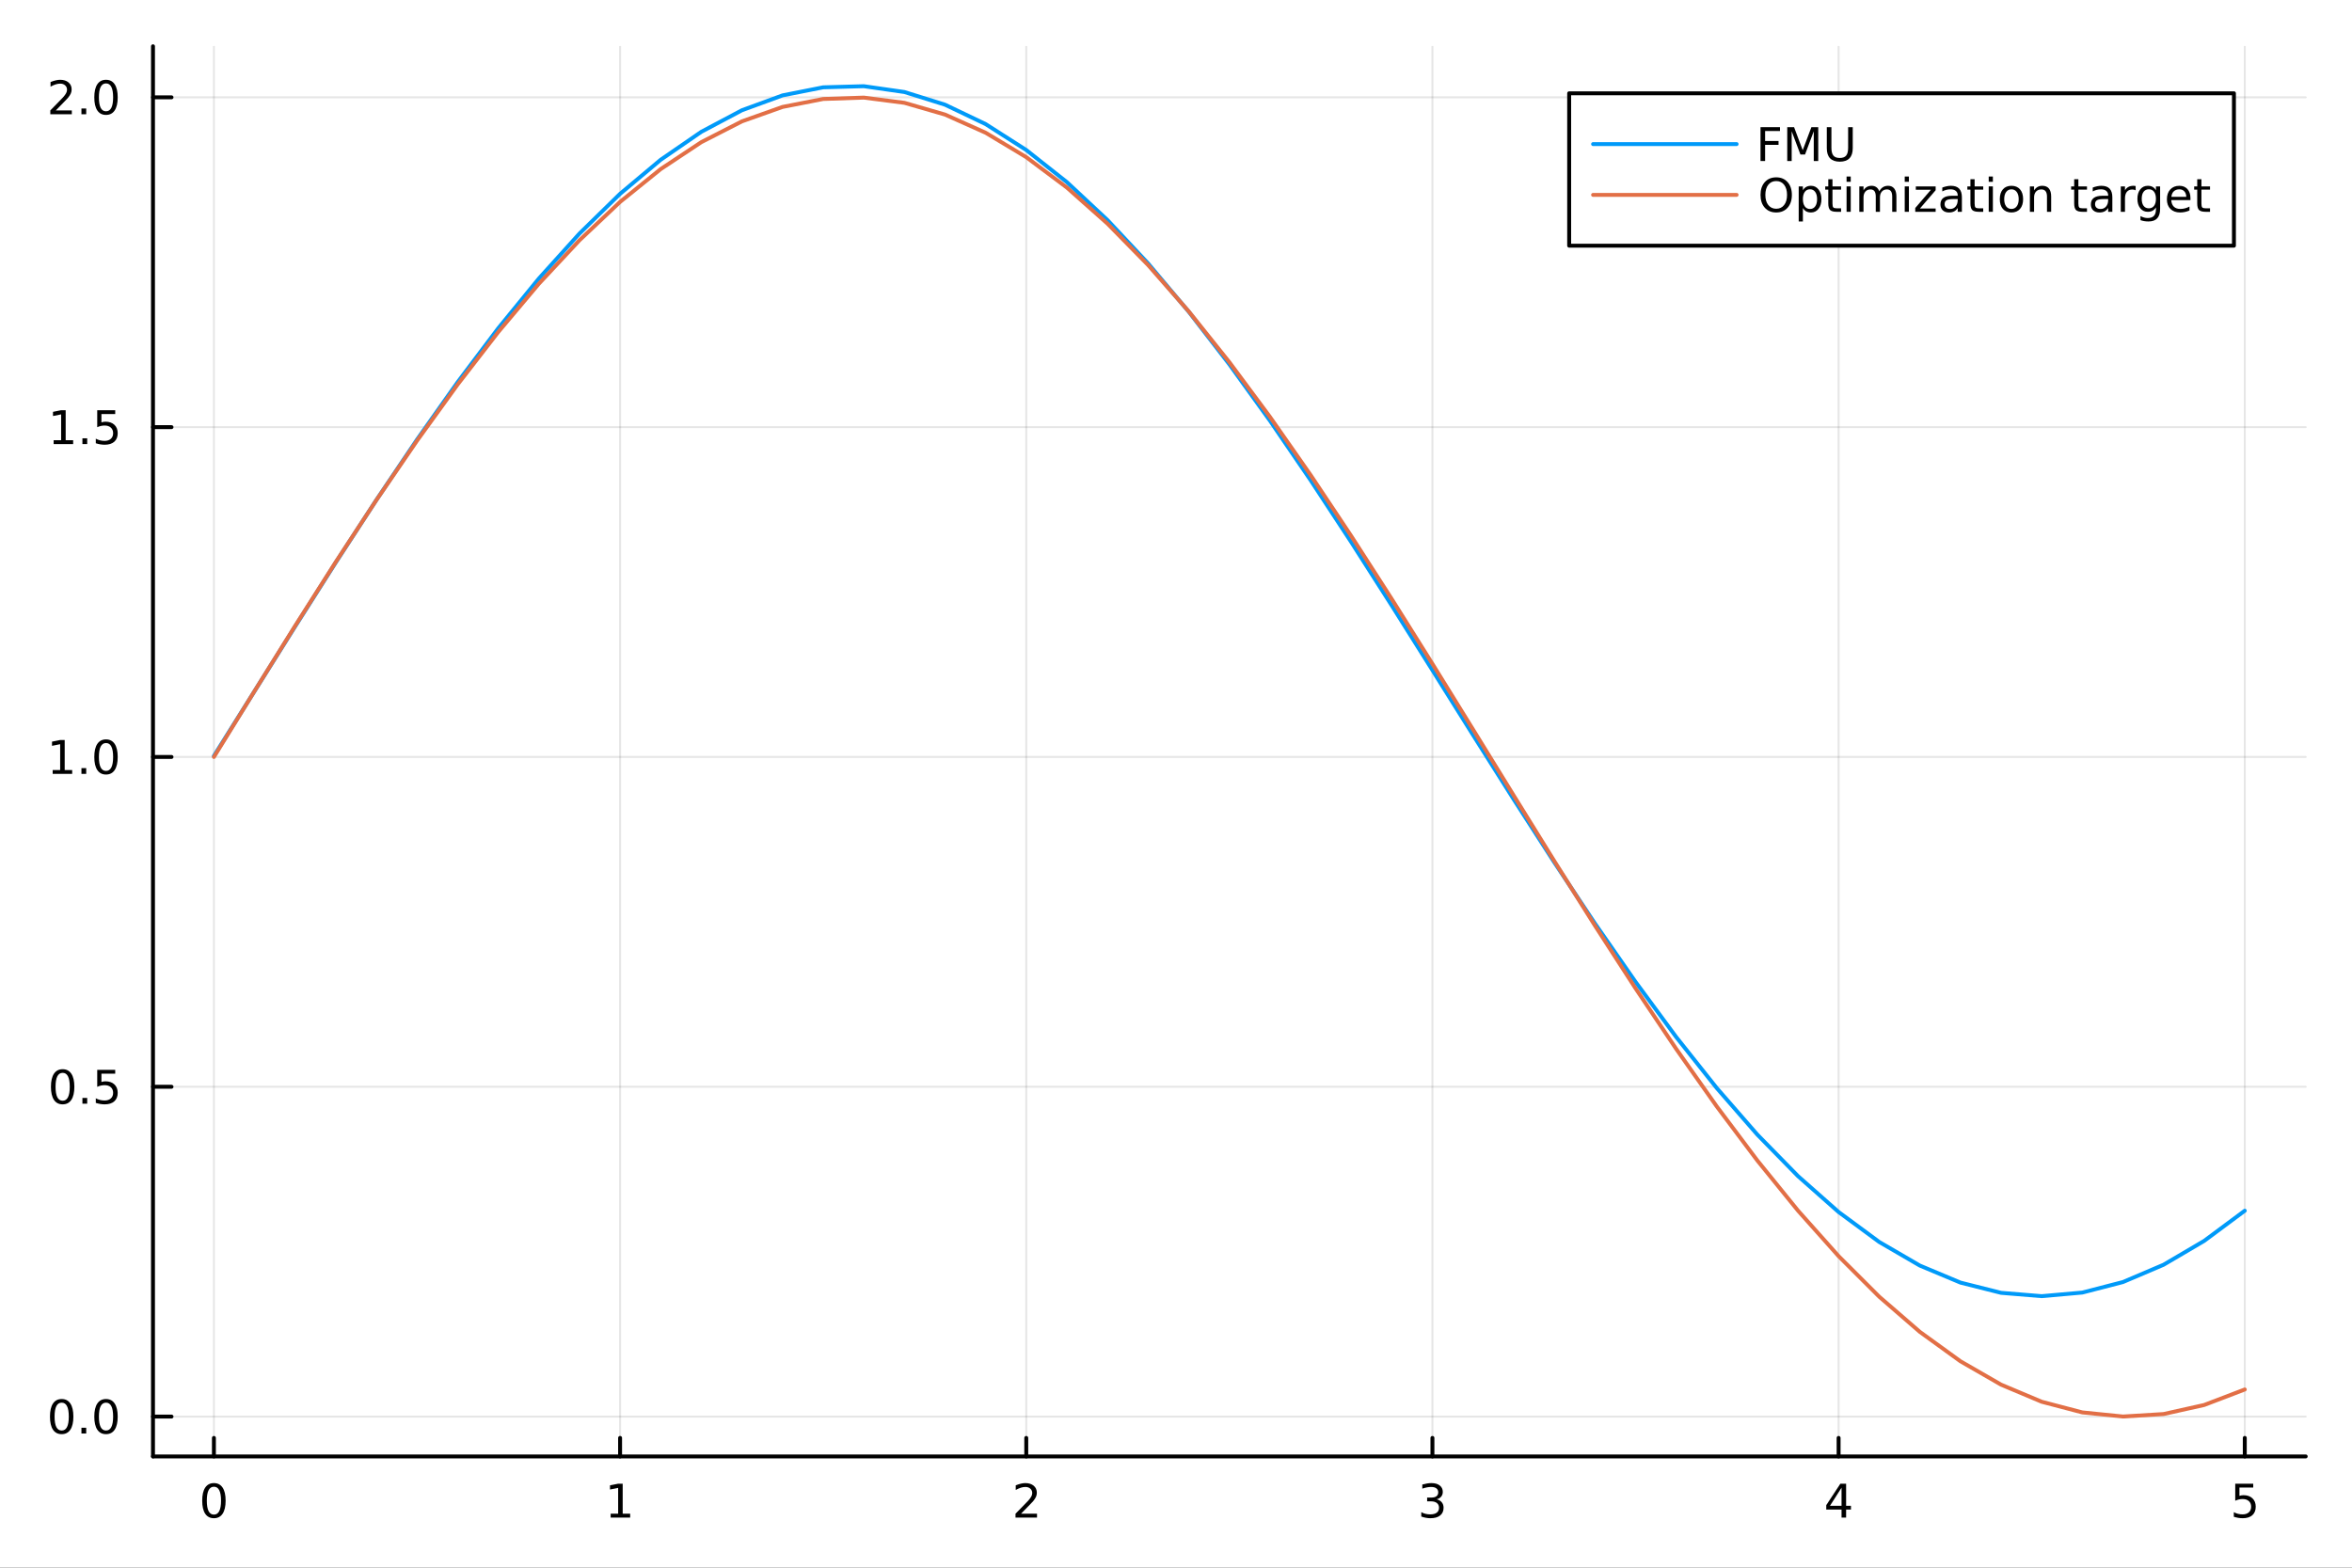 <?xml version="1.0" encoding="utf-8"?>
<svg xmlns="http://www.w3.org/2000/svg" xmlns:xlink="http://www.w3.org/1999/xlink" width="600" height="400" viewBox="0 0 2400 1600">
<rect x="0" y="0" width="2400" height="1600" fill="#333333" stroke="none"/>
<defs>
  <clipPath id="clip840">
    <rect x="0" y="0" width="2400" height="1600"/>
  </clipPath>
</defs>
<path clip-path="url(#clip840)" d="M0 1600 L2400 1600 L2400 0 L0 0  Z" fill="#ffffff" fill-rule="evenodd" fill-opacity="1"/>
<defs>
  <clipPath id="clip841">
    <rect x="480" y="0" width="1681" height="1600"/>
  </clipPath>
</defs>
<path clip-path="url(#clip840)" d="M156.112 1486.45 L2352.76 1486.45 L2352.76 47.244 L156.112 47.244  Z" fill="#ffffff" fill-rule="evenodd" fill-opacity="1"/>
<defs>
  <clipPath id="clip842">
    <rect x="156" y="47" width="2198" height="1440"/>
  </clipPath>
</defs>
<polyline clip-path="url(#clip842)" style="stroke:#000000; stroke-linecap:round; stroke-linejoin:round; stroke-width:2; stroke-opacity:0.1; fill:none" points="218.281,1486.45 218.281,47.244 "/>
<polyline clip-path="url(#clip842)" style="stroke:#000000; stroke-linecap:round; stroke-linejoin:round; stroke-width:2; stroke-opacity:0.1; fill:none" points="632.742,1486.45 632.742,47.244 "/>
<polyline clip-path="url(#clip842)" style="stroke:#000000; stroke-linecap:round; stroke-linejoin:round; stroke-width:2; stroke-opacity:0.1; fill:none" points="1047.2,1486.45 1047.2,47.244 "/>
<polyline clip-path="url(#clip842)" style="stroke:#000000; stroke-linecap:round; stroke-linejoin:round; stroke-width:2; stroke-opacity:0.1; fill:none" points="1461.66,1486.45 1461.66,47.244 "/>
<polyline clip-path="url(#clip842)" style="stroke:#000000; stroke-linecap:round; stroke-linejoin:round; stroke-width:2; stroke-opacity:0.1; fill:none" points="1876.13,1486.45 1876.13,47.244 "/>
<polyline clip-path="url(#clip842)" style="stroke:#000000; stroke-linecap:round; stroke-linejoin:round; stroke-width:2; stroke-opacity:0.1; fill:none" points="2290.59,1486.45 2290.59,47.244 "/>
<polyline clip-path="url(#clip842)" style="stroke:#000000; stroke-linecap:round; stroke-linejoin:round; stroke-width:2; stroke-opacity:0.1; fill:none" points="156.112,1445.77 2352.76,1445.77 "/>
<polyline clip-path="url(#clip842)" style="stroke:#000000; stroke-linecap:round; stroke-linejoin:round; stroke-width:2; stroke-opacity:0.1; fill:none" points="156.112,1109.16 2352.76,1109.16 "/>
<polyline clip-path="url(#clip842)" style="stroke:#000000; stroke-linecap:round; stroke-linejoin:round; stroke-width:2; stroke-opacity:0.1; fill:none" points="156.112,772.55 2352.76,772.55 "/>
<polyline clip-path="url(#clip842)" style="stroke:#000000; stroke-linecap:round; stroke-linejoin:round; stroke-width:2; stroke-opacity:0.1; fill:none" points="156.112,435.941 2352.76,435.941 "/>
<polyline clip-path="url(#clip842)" style="stroke:#000000; stroke-linecap:round; stroke-linejoin:round; stroke-width:2; stroke-opacity:0.1; fill:none" points="156.112,99.332 2352.76,99.332 "/>
<polyline clip-path="url(#clip840)" style="stroke:#000000; stroke-linecap:round; stroke-linejoin:round; stroke-width:4; stroke-opacity:1; fill:none" points="156.112,1486.45 2352.76,1486.45 "/>
<polyline clip-path="url(#clip840)" style="stroke:#000000; stroke-linecap:round; stroke-linejoin:round; stroke-width:4; stroke-opacity:1; fill:none" points="218.281,1486.45 218.281,1467.55 "/>
<polyline clip-path="url(#clip840)" style="stroke:#000000; stroke-linecap:round; stroke-linejoin:round; stroke-width:4; stroke-opacity:1; fill:none" points="632.742,1486.45 632.742,1467.55 "/>
<polyline clip-path="url(#clip840)" style="stroke:#000000; stroke-linecap:round; stroke-linejoin:round; stroke-width:4; stroke-opacity:1; fill:none" points="1047.2,1486.45 1047.2,1467.55 "/>
<polyline clip-path="url(#clip840)" style="stroke:#000000; stroke-linecap:round; stroke-linejoin:round; stroke-width:4; stroke-opacity:1; fill:none" points="1461.66,1486.45 1461.66,1467.55 "/>
<polyline clip-path="url(#clip840)" style="stroke:#000000; stroke-linecap:round; stroke-linejoin:round; stroke-width:4; stroke-opacity:1; fill:none" points="1876.13,1486.45 1876.13,1467.55 "/>
<polyline clip-path="url(#clip840)" style="stroke:#000000; stroke-linecap:round; stroke-linejoin:round; stroke-width:4; stroke-opacity:1; fill:none" points="2290.59,1486.45 2290.59,1467.55 "/>
<path clip-path="url(#clip840)" d="M218.281 1517.37 Q214.67 1517.37 212.842 1520.93 Q211.036 1524.47 211.036 1531.6 Q211.036 1538.71 212.842 1542.27 Q214.67 1545.82 218.281 1545.82 Q221.916 1545.82 223.721 1542.27 Q225.55 1538.71 225.55 1531.6 Q225.55 1524.47 223.721 1520.93 Q221.916 1517.37 218.281 1517.37 M218.281 1513.66 Q224.091 1513.66 227.147 1518.27 Q230.226 1522.85 230.226 1531.6 Q230.226 1540.33 227.147 1544.94 Q224.091 1549.52 218.281 1549.52 Q212.471 1549.52 209.392 1544.94 Q206.337 1540.33 206.337 1531.6 Q206.337 1522.85 209.392 1518.27 Q212.471 1513.66 218.281 1513.66 Z" fill="#000000" fill-rule="nonzero" fill-opacity="1" /><path clip-path="url(#clip840)" d="M623.124 1544.91 L630.763 1544.91 L630.763 1518.55 L622.453 1520.21 L622.453 1515.95 L630.717 1514.29 L635.393 1514.29 L635.393 1544.91 L643.032 1544.91 L643.032 1548.85 L623.124 1548.85 L623.124 1544.91 Z" fill="#000000" fill-rule="nonzero" fill-opacity="1" /><path clip-path="url(#clip840)" d="M1041.86 1544.91 L1058.18 1544.91 L1058.18 1548.85 L1036.23 1548.85 L1036.23 1544.91 Q1038.89 1542.16 1043.48 1537.53 Q1048.08 1532.88 1049.26 1531.53 Q1051.51 1529.01 1052.39 1527.27 Q1053.29 1525.51 1053.29 1523.82 Q1053.29 1521.07 1051.35 1519.33 Q1049.43 1517.6 1046.32 1517.6 Q1044.12 1517.6 1041.67 1518.36 Q1039.24 1519.13 1036.46 1520.68 L1036.46 1515.95 Q1039.29 1514.82 1041.74 1514.24 Q1044.19 1513.66 1046.23 1513.66 Q1051.6 1513.66 1054.8 1516.35 Q1057.99 1519.03 1057.99 1523.52 Q1057.99 1525.65 1057.18 1527.57 Q1056.39 1529.47 1054.29 1532.07 Q1053.71 1532.74 1050.61 1535.95 Q1047.5 1539.15 1041.86 1544.91 Z" fill="#000000" fill-rule="nonzero" fill-opacity="1" /><path clip-path="url(#clip840)" d="M1465.91 1530.21 Q1469.27 1530.93 1471.14 1533.2 Q1473.04 1535.47 1473.04 1538.8 Q1473.04 1543.92 1469.52 1546.72 Q1466 1549.52 1459.52 1549.52 Q1457.35 1549.52 1455.03 1549.08 Q1452.74 1548.66 1450.29 1547.81 L1450.29 1543.29 Q1452.23 1544.43 1454.55 1545.01 Q1456.86 1545.58 1459.38 1545.58 Q1463.78 1545.58 1466.07 1543.85 Q1468.39 1542.11 1468.39 1538.8 Q1468.39 1535.75 1466.24 1534.03 Q1464.11 1532.3 1460.29 1532.3 L1456.26 1532.3 L1456.26 1528.45 L1460.47 1528.45 Q1463.92 1528.45 1465.75 1527.09 Q1467.58 1525.7 1467.58 1523.11 Q1467.58 1520.45 1465.68 1519.03 Q1463.81 1517.6 1460.29 1517.6 Q1458.37 1517.6 1456.17 1518.01 Q1453.97 1518.43 1451.33 1519.31 L1451.33 1515.14 Q1453.99 1514.4 1456.31 1514.03 Q1458.64 1513.66 1460.7 1513.66 Q1466.03 1513.66 1469.13 1516.09 Q1472.23 1518.5 1472.23 1522.62 Q1472.23 1525.49 1470.59 1527.48 Q1468.94 1529.45 1465.91 1530.21 Z" fill="#000000" fill-rule="nonzero" fill-opacity="1" /><path clip-path="url(#clip840)" d="M1879.13 1518.36 L1867.33 1536.81 L1879.13 1536.81 L1879.13 1518.36 M1877.91 1514.29 L1883.79 1514.29 L1883.79 1536.81 L1888.72 1536.81 L1888.72 1540.7 L1883.79 1540.7 L1883.79 1548.85 L1879.13 1548.85 L1879.13 1540.7 L1863.53 1540.7 L1863.53 1536.19 L1877.91 1514.29 Z" fill="#000000" fill-rule="nonzero" fill-opacity="1" /><path clip-path="url(#clip840)" d="M2280.86 1514.29 L2299.22 1514.29 L2299.22 1518.22 L2285.15 1518.22 L2285.15 1526.7 Q2286.17 1526.35 2287.18 1526.19 Q2288.2 1526 2289.22 1526 Q2295.01 1526 2298.39 1529.17 Q2301.77 1532.34 2301.77 1537.76 Q2301.77 1543.34 2298.3 1546.44 Q2294.82 1549.52 2288.5 1549.52 Q2286.33 1549.52 2284.06 1549.15 Q2281.81 1548.78 2279.41 1548.04 L2279.41 1543.34 Q2281.49 1544.47 2283.71 1545.03 Q2285.93 1545.58 2288.41 1545.58 Q2292.42 1545.58 2294.75 1543.48 Q2297.09 1541.37 2297.09 1537.76 Q2297.09 1534.15 2294.75 1532.04 Q2292.42 1529.94 2288.41 1529.94 Q2286.54 1529.94 2284.66 1530.35 Q2282.81 1530.77 2280.86 1531.65 L2280.86 1514.29 Z" fill="#000000" fill-rule="nonzero" fill-opacity="1" /><polyline clip-path="url(#clip840)" style="stroke:#000000; stroke-linecap:round; stroke-linejoin:round; stroke-width:4; stroke-opacity:1; fill:none" points="156.112,1486.45 156.112,47.244 "/>
<polyline clip-path="url(#clip840)" style="stroke:#000000; stroke-linecap:round; stroke-linejoin:round; stroke-width:4; stroke-opacity:1; fill:none" points="156.112,1445.77 175.01,1445.77 "/>
<polyline clip-path="url(#clip840)" style="stroke:#000000; stroke-linecap:round; stroke-linejoin:round; stroke-width:4; stroke-opacity:1; fill:none" points="156.112,1109.16 175.01,1109.16 "/>
<polyline clip-path="url(#clip840)" style="stroke:#000000; stroke-linecap:round; stroke-linejoin:round; stroke-width:4; stroke-opacity:1; fill:none" points="156.112,772.55 175.01,772.55 "/>
<polyline clip-path="url(#clip840)" style="stroke:#000000; stroke-linecap:round; stroke-linejoin:round; stroke-width:4; stroke-opacity:1; fill:none" points="156.112,435.941 175.01,435.941 "/>
<polyline clip-path="url(#clip840)" style="stroke:#000000; stroke-linecap:round; stroke-linejoin:round; stroke-width:4; stroke-opacity:1; fill:none" points="156.112,99.332 175.01,99.332 "/>
<path clip-path="url(#clip840)" d="M62.937 1431.57 Q59.325 1431.57 57.497 1435.13 Q55.691 1438.67 55.691 1445.8 Q55.691 1452.91 57.497 1456.47 Q59.325 1460.01 62.937 1460.01 Q66.571 1460.01 68.376 1456.47 Q70.205 1452.91 70.205 1445.8 Q70.205 1438.67 68.376 1435.13 Q66.571 1431.57 62.937 1431.57 M62.937 1427.86 Q68.747 1427.86 71.802 1432.47 Q74.881 1437.05 74.881 1445.8 Q74.881 1454.53 71.802 1459.14 Q68.747 1463.72 62.937 1463.72 Q57.126 1463.72 54.048 1459.14 Q50.992 1454.53 50.992 1445.8 Q50.992 1437.05 54.048 1432.47 Q57.126 1427.86 62.937 1427.86 Z" fill="#000000" fill-rule="nonzero" fill-opacity="1" /><path clip-path="url(#clip840)" d="M83.098 1457.17 L87.983 1457.17 L87.983 1463.05 L83.098 1463.05 L83.098 1457.17 Z" fill="#000000" fill-rule="nonzero" fill-opacity="1" /><path clip-path="url(#clip840)" d="M108.168 1431.57 Q104.557 1431.57 102.728 1435.13 Q100.922 1438.67 100.922 1445.8 Q100.922 1452.91 102.728 1456.47 Q104.557 1460.01 108.168 1460.01 Q111.802 1460.01 113.608 1456.47 Q115.436 1452.91 115.436 1445.8 Q115.436 1438.67 113.608 1435.13 Q111.802 1431.57 108.168 1431.57 M108.168 1427.86 Q113.978 1427.86 117.033 1432.47 Q120.112 1437.05 120.112 1445.8 Q120.112 1454.53 117.033 1459.14 Q113.978 1463.72 108.168 1463.72 Q102.358 1463.72 99.279 1459.14 Q96.223 1454.53 96.223 1445.8 Q96.223 1437.05 99.279 1432.47 Q102.358 1427.86 108.168 1427.86 Z" fill="#000000" fill-rule="nonzero" fill-opacity="1" /><path clip-path="url(#clip840)" d="M63.932 1094.96 Q60.321 1094.96 58.492 1098.52 Q56.687 1102.06 56.687 1109.19 Q56.687 1116.3 58.492 1119.86 Q60.321 1123.41 63.932 1123.41 Q67.566 1123.41 69.372 1119.86 Q71.2 1116.3 71.2 1109.19 Q71.2 1102.06 69.372 1098.52 Q67.566 1094.96 63.932 1094.96 M63.932 1091.25 Q69.742 1091.25 72.798 1095.86 Q75.876 1100.44 75.876 1109.19 Q75.876 1117.92 72.798 1122.53 Q69.742 1127.11 63.932 1127.11 Q58.122 1127.11 55.043 1122.53 Q51.987 1117.92 51.987 1109.19 Q51.987 1100.44 55.043 1095.86 Q58.122 1091.25 63.932 1091.25 Z" fill="#000000" fill-rule="nonzero" fill-opacity="1" /><path clip-path="url(#clip840)" d="M84.094 1120.56 L88.978 1120.56 L88.978 1126.44 L84.094 1126.44 L84.094 1120.56 Z" fill="#000000" fill-rule="nonzero" fill-opacity="1" /><path clip-path="url(#clip840)" d="M99.21 1091.88 L117.566 1091.88 L117.566 1095.81 L103.492 1095.81 L103.492 1104.29 Q104.51 1103.94 105.529 1103.78 Q106.547 1103.59 107.566 1103.59 Q113.353 1103.59 116.733 1106.76 Q120.112 1109.93 120.112 1115.35 Q120.112 1120.93 116.64 1124.03 Q113.168 1127.11 106.848 1127.11 Q104.672 1127.11 102.404 1126.74 Q100.159 1126.37 97.751 1125.63 L97.751 1120.93 Q99.835 1122.06 102.057 1122.62 Q104.279 1123.17 106.756 1123.17 Q110.76 1123.17 113.098 1121.07 Q115.436 1118.96 115.436 1115.35 Q115.436 1111.74 113.098 1109.63 Q110.76 1107.53 106.756 1107.53 Q104.881 1107.53 103.006 1107.94 Q101.154 1108.36 99.21 1109.24 L99.21 1091.88 Z" fill="#000000" fill-rule="nonzero" fill-opacity="1" /><path clip-path="url(#clip840)" d="M53.747 785.895 L61.386 785.895 L61.386 759.529 L53.075 761.196 L53.075 756.937 L61.339 755.27 L66.015 755.27 L66.015 785.895 L73.654 785.895 L73.654 789.83 L53.747 789.83 L53.747 785.895 Z" fill="#000000" fill-rule="nonzero" fill-opacity="1" /><path clip-path="url(#clip840)" d="M83.098 783.95 L87.983 783.95 L87.983 789.83 L83.098 789.83 L83.098 783.95 Z" fill="#000000" fill-rule="nonzero" fill-opacity="1" /><path clip-path="url(#clip840)" d="M108.168 758.349 Q104.557 758.349 102.728 761.913 Q100.922 765.455 100.922 772.585 Q100.922 779.691 102.728 783.256 Q104.557 786.797 108.168 786.797 Q111.802 786.797 113.608 783.256 Q115.436 779.691 115.436 772.585 Q115.436 765.455 113.608 761.913 Q111.802 758.349 108.168 758.349 M108.168 754.645 Q113.978 754.645 117.033 759.251 Q120.112 763.835 120.112 772.585 Q120.112 781.311 117.033 785.918 Q113.978 790.501 108.168 790.501 Q102.358 790.501 99.279 785.918 Q96.223 781.311 96.223 772.585 Q96.223 763.835 99.279 759.251 Q102.358 754.645 108.168 754.645 Z" fill="#000000" fill-rule="nonzero" fill-opacity="1" /><path clip-path="url(#clip840)" d="M54.742 449.286 L62.381 449.286 L62.381 422.92 L54.071 424.587 L54.071 420.328 L62.335 418.661 L67.011 418.661 L67.011 449.286 L74.649 449.286 L74.649 453.221 L54.742 453.221 L54.742 449.286 Z" fill="#000000" fill-rule="nonzero" fill-opacity="1" /><path clip-path="url(#clip840)" d="M84.094 447.342 L88.978 447.342 L88.978 453.221 L84.094 453.221 L84.094 447.342 Z" fill="#000000" fill-rule="nonzero" fill-opacity="1" /><path clip-path="url(#clip840)" d="M99.21 418.661 L117.566 418.661 L117.566 422.596 L103.492 422.596 L103.492 431.068 Q104.51 430.721 105.529 430.559 Q106.547 430.374 107.566 430.374 Q113.353 430.374 116.733 433.545 Q120.112 436.717 120.112 442.133 Q120.112 447.712 116.64 450.814 Q113.168 453.892 106.848 453.892 Q104.672 453.892 102.404 453.522 Q100.159 453.152 97.751 452.411 L97.751 447.712 Q99.835 448.846 102.057 449.402 Q104.279 449.957 106.756 449.957 Q110.76 449.957 113.098 447.851 Q115.436 445.744 115.436 442.133 Q115.436 438.522 113.098 436.416 Q110.76 434.309 106.756 434.309 Q104.881 434.309 103.006 434.726 Q101.154 435.142 99.21 436.022 L99.21 418.661 Z" fill="#000000" fill-rule="nonzero" fill-opacity="1" /><path clip-path="url(#clip840)" d="M56.964 112.677 L73.284 112.677 L73.284 116.612 L51.339 116.612 L51.339 112.677 Q54.001 109.923 58.585 105.293 Q63.191 100.64 64.372 99.298 Q66.617 96.775 67.497 95.038 Q68.399 93.279 68.399 91.589 Q68.399 88.835 66.455 87.099 Q64.534 85.362 61.432 85.362 Q59.233 85.362 56.779 86.126 Q54.349 86.89 51.571 88.441 L51.571 83.719 Q54.395 82.585 56.849 82.006 Q59.302 81.427 61.339 81.427 Q66.71 81.427 69.904 84.112 Q73.099 86.798 73.099 91.288 Q73.099 93.418 72.288 95.339 Q71.501 97.237 69.395 99.83 Q68.816 100.501 65.714 103.719 Q62.612 106.913 56.964 112.677 Z" fill="#000000" fill-rule="nonzero" fill-opacity="1" /><path clip-path="url(#clip840)" d="M83.098 110.733 L87.983 110.733 L87.983 116.612 L83.098 116.612 L83.098 110.733 Z" fill="#000000" fill-rule="nonzero" fill-opacity="1" /><path clip-path="url(#clip840)" d="M108.168 85.131 Q104.557 85.131 102.728 88.696 Q100.922 92.237 100.922 99.367 Q100.922 106.474 102.728 110.038 Q104.557 113.58 108.168 113.58 Q111.802 113.58 113.608 110.038 Q115.436 106.474 115.436 99.367 Q115.436 92.237 113.608 88.696 Q111.802 85.131 108.168 85.131 M108.168 81.427 Q113.978 81.427 117.033 86.034 Q120.112 90.617 120.112 99.367 Q120.112 108.094 117.033 112.7 Q113.978 117.284 108.168 117.284 Q102.358 117.284 99.279 112.7 Q96.223 108.094 96.223 99.367 Q96.223 90.617 99.279 86.034 Q102.358 81.427 108.168 81.427 Z" fill="#000000" fill-rule="nonzero" fill-opacity="1" /><polyline clip-path="url(#clip842)" style="stroke:#009af9; stroke-linecap:round; stroke-linejoin:round; stroke-width:4; stroke-opacity:1; fill:none" points="218.281,771.466 259.727,705.409 301.174,639.35 342.62,574.046 384.066,510.247 425.512,448.685 466.958,390.066 508.404,335.062 549.85,284.304 591.296,238.375 632.742,197.801 674.188,163.048 715.635,134.514 757.081,112.527 798.527,97.339 839.973,89.124 881.419,87.976 922.865,93.909 964.311,106.855 1005.76,126.665 1047.2,153.111 1088.65,185.891 1130.1,224.628 1171.54,268.878 1212.99,318.134 1254.43,371.83 1295.88,429.35 1337.33,490.035 1378.77,553.189 1420.22,618.087 1461.66,683.984 1503.11,750.125 1544.56,815.751 1586,880.109 1627.45,942.461 1668.9,1002.09 1710.34,1058.32 1751.79,1110.49 1793.23,1158.02 1834.68,1200.35 1876.13,1237 1917.57,1267.56 1959.02,1291.66 2000.46,1309.03 2041.91,1319.48 2083.36,1322.88 2124.8,1319.2 2166.25,1308.48 2207.69,1290.83 2249.14,1266.47 2290.59,1235.67 "/>
<polyline clip-path="url(#clip842)" style="stroke:#e26f46; stroke-linecap:round; stroke-linejoin:round; stroke-width:4; stroke-opacity:1; fill:none" points="218.281,772.55 259.727,705.34 301.174,638.802 342.62,573.6 384.066,510.387 425.512,449.792 466.958,392.423 508.404,338.851 549.85,289.613 591.296,245.2 632.742,206.057 674.188,172.573 715.635,145.085 757.081,123.866 798.527,109.128 839.973,101.019 881.419,99.619 922.865,104.944 964.311,116.939 1005.76,135.484 1047.2,160.395 1088.65,191.422 1130.1,228.256 1171.54,270.528 1212.99,317.816 1254.43,369.648 1295.88,425.505 1337.33,484.83 1378.77,547.03 1420.22,611.483 1461.66,677.545 1503.11,744.557 1544.56,811.848 1586,878.747 1627.45,944.585 1668.9,1008.7 1710.34,1070.46 1751.79,1129.24 1793.23,1184.46 1834.68,1235.57 1876.13,1282.04 1917.57,1323.43 1959.02,1359.31 2000.46,1389.33 2041.91,1413.19 2083.36,1430.64 2124.8,1441.52 2166.25,1445.72 2207.69,1443.19 2249.14,1433.95 2290.59,1418.11 "/>
<path clip-path="url(#clip840)" d="M1601.19 250.738 L2279.53 250.738 L2279.53 95.218 L1601.19 95.218  Z" fill="#ffffff" fill-rule="evenodd" fill-opacity="1"/>
<polyline clip-path="url(#clip840)" style="stroke:#000000; stroke-linecap:round; stroke-linejoin:round; stroke-width:4; stroke-opacity:1; fill:none" points="1601.19,250.738 2279.53,250.738 2279.53,95.218 1601.19,95.218 1601.19,250.738 "/>
<polyline clip-path="url(#clip840)" style="stroke:#009af9; stroke-linecap:round; stroke-linejoin:round; stroke-width:4; stroke-opacity:1; fill:none" points="1625.6,147.058 1772.04,147.058 "/>
<path clip-path="url(#clip840)" d="M1796.45 129.778 L1816.31 129.778 L1816.31 133.713 L1801.13 133.713 L1801.13 143.898 L1814.83 143.898 L1814.83 147.833 L1801.13 147.833 L1801.13 164.338 L1796.45 164.338 L1796.45 129.778 Z" fill="#000000" fill-rule="nonzero" fill-opacity="1" /><path clip-path="url(#clip840)" d="M1823.72 129.778 L1830.69 129.778 L1839.5 153.296 L1848.37 129.778 L1855.34 129.778 L1855.34 164.338 L1850.78 164.338 L1850.78 133.99 L1841.87 157.694 L1837.17 157.694 L1828.25 133.99 L1828.25 164.338 L1823.72 164.338 L1823.72 129.778 Z" fill="#000000" fill-rule="nonzero" fill-opacity="1" /><path clip-path="url(#clip840)" d="M1864.09 129.778 L1868.79 129.778 L1868.79 150.773 Q1868.79 156.328 1870.8 158.782 Q1872.81 161.213 1877.33 161.213 Q1881.82 161.213 1883.83 158.782 Q1885.85 156.328 1885.85 150.773 L1885.85 129.778 L1890.55 129.778 L1890.55 151.352 Q1890.55 158.111 1887.19 161.56 Q1883.86 165.009 1877.33 165.009 Q1870.78 165.009 1867.42 161.56 Q1864.09 158.111 1864.09 151.352 L1864.09 129.778 Z" fill="#000000" fill-rule="nonzero" fill-opacity="1" /><polyline clip-path="url(#clip840)" style="stroke:#e26f46; stroke-linecap:round; stroke-linejoin:round; stroke-width:4; stroke-opacity:1; fill:none" points="1625.6,198.898 1772.04,198.898 "/>
<path clip-path="url(#clip840)" d="M1812.47 184.789 Q1807.38 184.789 1804.37 188.585 Q1801.38 192.381 1801.38 198.932 Q1801.38 205.46 1804.37 209.256 Q1807.38 213.053 1812.47 213.053 Q1817.56 213.053 1820.52 209.256 Q1823.51 205.46 1823.51 198.932 Q1823.51 192.381 1820.52 188.585 Q1817.56 184.789 1812.47 184.789 M1812.47 180.993 Q1819.74 180.993 1824.09 185.877 Q1828.44 190.738 1828.44 198.932 Q1828.44 207.104 1824.09 211.988 Q1819.74 216.849 1812.47 216.849 Q1805.18 216.849 1800.8 211.988 Q1796.45 207.127 1796.45 198.932 Q1796.45 190.738 1800.8 185.877 Q1805.18 180.993 1812.47 180.993 Z" fill="#000000" fill-rule="nonzero" fill-opacity="1" /><path clip-path="url(#clip840)" d="M1839.69 212.289 L1839.69 226.039 L1835.41 226.039 L1835.41 190.252 L1839.69 190.252 L1839.69 194.187 Q1841.03 191.872 1843.07 190.761 Q1845.13 189.627 1847.98 189.627 Q1852.7 189.627 1855.64 193.377 Q1858.6 197.127 1858.6 203.238 Q1858.6 209.349 1855.64 213.099 Q1852.7 216.849 1847.98 216.849 Q1845.13 216.849 1843.07 215.738 Q1841.03 214.603 1839.69 212.289 M1854.18 203.238 Q1854.18 198.539 1852.24 195.877 Q1850.31 193.192 1846.94 193.192 Q1843.56 193.192 1841.61 195.877 Q1839.69 198.539 1839.69 203.238 Q1839.69 207.937 1841.61 210.622 Q1843.56 213.284 1846.94 213.284 Q1850.31 213.284 1852.24 210.622 Q1854.18 207.937 1854.18 203.238 Z" fill="#000000" fill-rule="nonzero" fill-opacity="1" /><path clip-path="url(#clip840)" d="M1869.87 182.891 L1869.87 190.252 L1878.65 190.252 L1878.65 193.562 L1869.87 193.562 L1869.87 207.636 Q1869.87 210.807 1870.73 211.71 Q1871.61 212.613 1874.27 212.613 L1878.65 212.613 L1878.65 216.178 L1874.27 216.178 Q1869.34 216.178 1867.47 214.349 Q1865.59 212.497 1865.59 207.636 L1865.59 193.562 L1862.47 193.562 L1862.47 190.252 L1865.59 190.252 L1865.59 182.891 L1869.87 182.891 Z" fill="#000000" fill-rule="nonzero" fill-opacity="1" /><path clip-path="url(#clip840)" d="M1884.25 190.252 L1888.51 190.252 L1888.51 216.178 L1884.25 216.178 L1884.25 190.252 M1884.25 180.159 L1888.51 180.159 L1888.51 185.553 L1884.25 185.553 L1884.25 180.159 Z" fill="#000000" fill-rule="nonzero" fill-opacity="1" /><path clip-path="url(#clip840)" d="M1917.61 195.229 Q1919.2 192.358 1921.43 190.993 Q1923.65 189.627 1926.66 189.627 Q1930.71 189.627 1932.91 192.474 Q1935.11 195.298 1935.11 200.529 L1935.11 216.178 L1930.82 216.178 L1930.82 200.668 Q1930.82 196.942 1929.5 195.136 Q1928.18 193.33 1925.48 193.33 Q1922.17 193.33 1920.24 195.53 Q1918.32 197.729 1918.32 201.525 L1918.32 216.178 L1914.04 216.178 L1914.04 200.668 Q1914.04 196.918 1912.72 195.136 Q1911.4 193.33 1908.65 193.33 Q1905.38 193.33 1903.46 195.553 Q1901.54 197.752 1901.54 201.525 L1901.54 216.178 L1897.26 216.178 L1897.26 190.252 L1901.54 190.252 L1901.54 194.28 Q1903 191.895 1905.04 190.761 Q1907.07 189.627 1909.87 189.627 Q1912.7 189.627 1914.67 191.062 Q1916.66 192.497 1917.61 195.229 Z" fill="#000000" fill-rule="nonzero" fill-opacity="1" /><path clip-path="url(#clip840)" d="M1943.6 190.252 L1947.86 190.252 L1947.86 216.178 L1943.6 216.178 L1943.6 190.252 M1943.6 180.159 L1947.86 180.159 L1947.86 185.553 L1943.6 185.553 L1943.6 180.159 Z" fill="#000000" fill-rule="nonzero" fill-opacity="1" /><path clip-path="url(#clip840)" d="M1954.92 190.252 L1975.15 190.252 L1975.15 194.141 L1959.13 212.775 L1975.15 212.775 L1975.15 216.178 L1954.34 216.178 L1954.34 212.289 L1970.36 193.655 L1954.92 193.655 L1954.92 190.252 Z" fill="#000000" fill-rule="nonzero" fill-opacity="1" /><path clip-path="url(#clip840)" d="M1993.44 203.145 Q1988.28 203.145 1986.29 204.326 Q1984.3 205.506 1984.3 208.354 Q1984.3 210.622 1985.78 211.965 Q1987.28 213.284 1989.85 213.284 Q1993.39 213.284 1995.52 210.784 Q1997.67 208.261 1997.67 204.094 L1997.67 203.145 L1993.44 203.145 M2001.93 201.386 L2001.93 216.178 L1997.67 216.178 L1997.67 212.242 Q1996.22 214.603 1994.04 215.738 Q1991.86 216.849 1988.72 216.849 Q1984.74 216.849 1982.37 214.627 Q1980.04 212.381 1980.04 208.631 Q1980.04 204.256 1982.95 202.034 Q1985.89 199.812 1991.7 199.812 L1997.67 199.812 L1997.67 199.395 Q1997.67 196.455 1995.73 194.858 Q1993.81 193.238 1990.31 193.238 Q1988.09 193.238 1985.99 193.77 Q1983.88 194.303 1981.93 195.367 L1981.93 191.432 Q1984.27 190.53 1986.47 190.09 Q1988.67 189.627 1990.75 189.627 Q1996.38 189.627 1999.16 192.543 Q2001.93 195.46 2001.93 201.386 Z" fill="#000000" fill-rule="nonzero" fill-opacity="1" /><path clip-path="url(#clip840)" d="M2014.92 182.891 L2014.92 190.252 L2023.69 190.252 L2023.69 193.562 L2014.92 193.562 L2014.92 207.636 Q2014.92 210.807 2015.78 211.71 Q2016.66 212.613 2019.32 212.613 L2023.69 212.613 L2023.69 216.178 L2019.32 216.178 Q2014.39 216.178 2012.51 214.349 Q2010.64 212.497 2010.64 207.636 L2010.64 193.562 L2007.51 193.562 L2007.51 190.252 L2010.64 190.252 L2010.64 182.891 L2014.92 182.891 Z" fill="#000000" fill-rule="nonzero" fill-opacity="1" /><path clip-path="url(#clip840)" d="M2029.3 190.252 L2033.55 190.252 L2033.55 216.178 L2029.3 216.178 L2029.3 190.252 M2029.3 180.159 L2033.55 180.159 L2033.55 185.553 L2029.3 185.553 L2029.3 180.159 Z" fill="#000000" fill-rule="nonzero" fill-opacity="1" /><path clip-path="url(#clip840)" d="M2052.51 193.238 Q2049.09 193.238 2047.1 195.923 Q2045.11 198.585 2045.11 203.238 Q2045.11 207.891 2047.07 210.576 Q2049.06 213.238 2052.51 213.238 Q2055.92 213.238 2057.91 210.553 Q2059.9 207.867 2059.9 203.238 Q2059.9 198.631 2057.91 195.946 Q2055.92 193.238 2052.51 193.238 M2052.51 189.627 Q2058.07 189.627 2061.24 193.238 Q2064.41 196.849 2064.41 203.238 Q2064.41 209.604 2061.24 213.238 Q2058.07 216.849 2052.51 216.849 Q2046.93 216.849 2043.76 213.238 Q2040.61 209.604 2040.61 203.238 Q2040.61 196.849 2043.76 193.238 Q2046.93 189.627 2052.51 189.627 Z" fill="#000000" fill-rule="nonzero" fill-opacity="1" /><path clip-path="url(#clip840)" d="M2093.02 200.529 L2093.02 216.178 L2088.76 216.178 L2088.76 200.668 Q2088.76 196.988 2087.33 195.159 Q2085.89 193.33 2083.02 193.33 Q2079.57 193.33 2077.58 195.53 Q2075.59 197.729 2075.59 201.525 L2075.59 216.178 L2071.31 216.178 L2071.31 190.252 L2075.59 190.252 L2075.59 194.28 Q2077.12 191.942 2079.18 190.784 Q2081.26 189.627 2083.97 189.627 Q2088.44 189.627 2090.73 192.405 Q2093.02 195.159 2093.02 200.529 Z" fill="#000000" fill-rule="nonzero" fill-opacity="1" /><path clip-path="url(#clip840)" d="M2120.8 182.891 L2120.8 190.252 L2129.57 190.252 L2129.57 193.562 L2120.8 193.562 L2120.8 207.636 Q2120.8 210.807 2121.66 211.71 Q2122.54 212.613 2125.2 212.613 L2129.57 212.613 L2129.57 216.178 L2125.2 216.178 Q2120.27 216.178 2118.39 214.349 Q2116.52 212.497 2116.52 207.636 L2116.52 193.562 L2113.39 193.562 L2113.39 190.252 L2116.52 190.252 L2116.52 182.891 L2120.8 182.891 Z" fill="#000000" fill-rule="nonzero" fill-opacity="1" /><path clip-path="url(#clip840)" d="M2146.96 203.145 Q2141.79 203.145 2139.8 204.326 Q2137.81 205.506 2137.81 208.354 Q2137.81 210.622 2139.29 211.965 Q2140.8 213.284 2143.37 213.284 Q2146.91 213.284 2149.04 210.784 Q2151.19 208.261 2151.19 204.094 L2151.19 203.145 L2146.96 203.145 M2155.45 201.386 L2155.45 216.178 L2151.19 216.178 L2151.19 212.242 Q2149.73 214.603 2147.56 215.738 Q2145.38 216.849 2142.23 216.849 Q2138.25 216.849 2135.89 214.627 Q2133.55 212.381 2133.55 208.631 Q2133.55 204.256 2136.47 202.034 Q2139.41 199.812 2145.22 199.812 L2151.19 199.812 L2151.19 199.395 Q2151.19 196.455 2149.25 194.858 Q2147.33 193.238 2143.83 193.238 Q2141.61 193.238 2139.5 193.77 Q2137.4 194.303 2135.45 195.367 L2135.45 191.432 Q2137.79 190.53 2139.99 190.09 Q2142.19 189.627 2144.27 189.627 Q2149.9 189.627 2152.67 192.543 Q2155.45 195.46 2155.45 201.386 Z" fill="#000000" fill-rule="nonzero" fill-opacity="1" /><path clip-path="url(#clip840)" d="M2179.25 194.233 Q2178.53 193.817 2177.67 193.631 Q2176.84 193.423 2175.82 193.423 Q2172.21 193.423 2170.27 195.784 Q2168.35 198.122 2168.35 202.52 L2168.35 216.178 L2164.06 216.178 L2164.06 190.252 L2168.35 190.252 L2168.35 194.28 Q2169.69 191.918 2171.84 190.784 Q2173.99 189.627 2177.07 189.627 Q2177.51 189.627 2178.04 189.696 Q2178.58 189.743 2179.22 189.858 L2179.25 194.233 Z" fill="#000000" fill-rule="nonzero" fill-opacity="1" /><path clip-path="url(#clip840)" d="M2199.94 202.914 Q2199.94 198.284 2198.02 195.738 Q2196.12 193.192 2192.67 193.192 Q2189.25 193.192 2187.33 195.738 Q2185.43 198.284 2185.43 202.914 Q2185.43 207.52 2187.33 210.066 Q2189.25 212.613 2192.67 212.613 Q2196.12 212.613 2198.02 210.066 Q2199.94 207.52 2199.94 202.914 M2204.2 212.96 Q2204.2 219.58 2201.26 222.798 Q2198.32 226.039 2192.26 226.039 Q2190.01 226.039 2188.02 225.691 Q2186.03 225.367 2184.16 224.673 L2184.16 220.529 Q2186.03 221.548 2187.86 222.034 Q2189.69 222.52 2191.59 222.52 Q2195.78 222.52 2197.86 220.321 Q2199.94 218.145 2199.94 213.724 L2199.94 211.617 Q2198.62 213.909 2196.56 215.043 Q2194.5 216.178 2191.63 216.178 Q2186.86 216.178 2183.95 212.543 Q2181.03 208.909 2181.03 202.914 Q2181.03 196.895 2183.95 193.261 Q2186.86 189.627 2191.63 189.627 Q2194.5 189.627 2196.56 190.761 Q2198.62 191.895 2199.94 194.187 L2199.94 190.252 L2204.2 190.252 L2204.2 212.96 Z" fill="#000000" fill-rule="nonzero" fill-opacity="1" /><path clip-path="url(#clip840)" d="M2235.15 202.15 L2235.15 204.233 L2215.57 204.233 Q2215.85 208.631 2218.21 210.946 Q2220.59 213.238 2224.83 213.238 Q2227.28 213.238 2229.57 212.636 Q2231.89 212.034 2234.16 210.83 L2234.16 214.858 Q2231.86 215.83 2229.46 216.34 Q2227.05 216.849 2224.57 216.849 Q2218.37 216.849 2214.73 213.238 Q2211.12 209.627 2211.12 203.469 Q2211.12 197.104 2214.55 193.377 Q2218 189.627 2223.83 189.627 Q2229.06 189.627 2232.1 193.006 Q2235.15 196.363 2235.15 202.15 M2230.89 200.9 Q2230.85 197.405 2228.92 195.321 Q2227.03 193.238 2223.88 193.238 Q2220.31 193.238 2218.16 195.252 Q2216.03 197.266 2215.71 200.923 L2230.89 200.9 Z" fill="#000000" fill-rule="nonzero" fill-opacity="1" /><path clip-path="url(#clip840)" d="M2246.35 182.891 L2246.35 190.252 L2255.13 190.252 L2255.13 193.562 L2246.35 193.562 L2246.35 207.636 Q2246.35 210.807 2247.21 211.71 Q2248.09 212.613 2250.75 212.613 L2255.13 212.613 L2255.13 216.178 L2250.75 216.178 Q2245.82 216.178 2243.95 214.349 Q2242.07 212.497 2242.07 207.636 L2242.07 193.562 L2238.95 193.562 L2238.95 190.252 L2242.07 190.252 L2242.07 182.891 L2246.35 182.891 Z" fill="#000000" fill-rule="nonzero" fill-opacity="1" /></svg>
